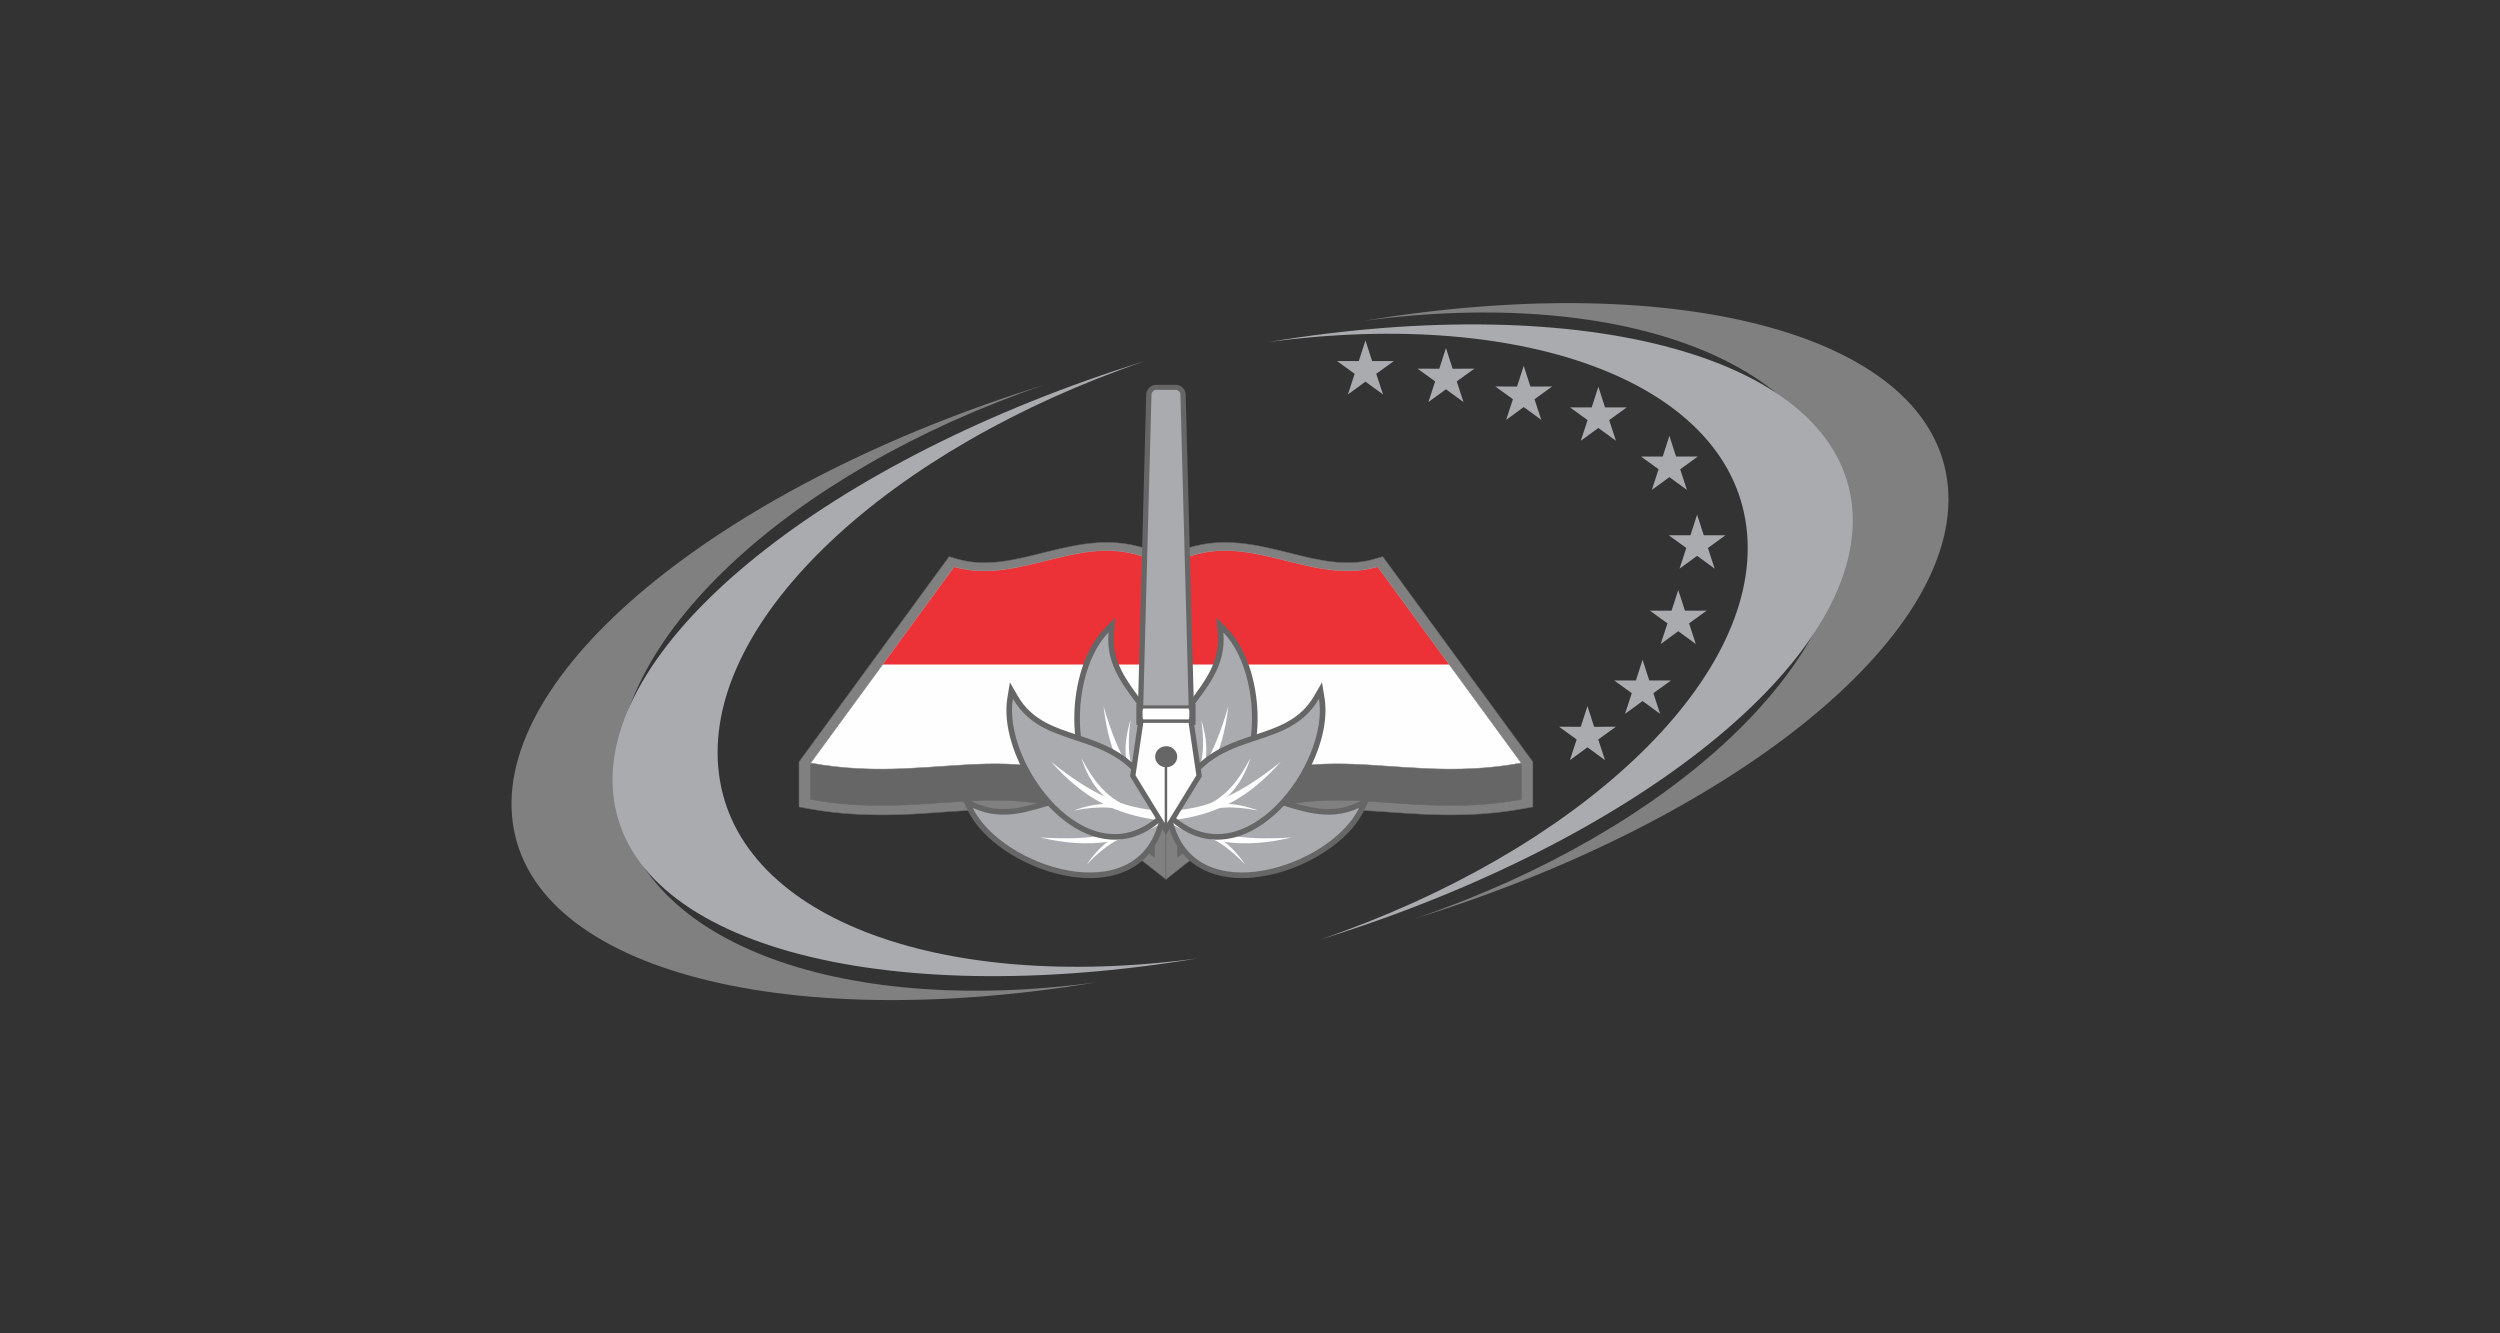 <?xml version="1.0" encoding="UTF-8"?>
<!DOCTYPE svg PUBLIC "-//W3C//DTD SVG 1.1//EN" "http://www.w3.org/Graphics/SVG/1.1/DTD/svg11.dtd">
<!-- Creator: CorelDRAW -->
<svg xmlns="http://www.w3.org/2000/svg" xml:space="preserve" width="1440px" height="768px" style="shape-rendering:geometricPrecision; text-rendering:geometricPrecision; image-rendering:optimizeQuality; fill-rule:evenodd; clip-rule:evenodd"
viewBox="0 0 1440 768"
 xmlns:xlink="http://www.w3.org/1999/xlink">
 <rect x="0" y="0" width="1440" height="768" fill="#333333" stroke="none"/>
 <defs>
  <style type="text/css">
   <![CDATA[
    .str0 {stroke:#666666;stroke-width:0.288}
    .str1 {stroke:gray;stroke-width:0.288}
    .fil4 {fill:none}
    .fil5 {fill:#A9ABAE}
    .fil3 {fill:#ED3237}
    .fil2 {fill:#FEFEFE}
    .fil1 {fill:#666666}
    .fil0 {fill:gray}
   ]]>
  </style>
   <clipPath id="id0">
    <path d="M664.918 323.365l0 149.417c-72.506,-57.413 -119.514,-18.838 -198.007,-33.304l82.654 -113.017c39.354,11.312 75.526,-22.747 115.353,-3.097z"/>
   </clipPath>
   <clipPath id="id1">
    <path d="M678.249 323.365l0 149.417c72.506,-57.413 119.514,-18.838 198.007,-33.304l-82.653 -113.017c-39.354,11.312 -75.526,-22.747 -115.353,-3.097z"/>
   </clipPath>
   <clipPath id="id2">
    <path d="M704.661 364.32c3.515,39.81 -47.346,48.991 -29.123,103.47 53.167,5.826 55.596,-76.443 29.123,-103.47z"/>
   </clipPath>
   <clipPath id="id3">
    <path d="M638.508 364.32c-3.515,39.81 47.346,48.991 29.123,103.47 -53.167,5.826 -55.596,-76.443 -29.123,-103.47z"/>
   </clipPath>
   <clipPath id="id4">
    <path d="M560.304 465.338c36.273,16.779 62.121,-27.977 107.221,7.604 -12.507,52.003 -90.746,26.451 -107.221,-7.604z"/>
   </clipPath>
   <clipPath id="id5">
    <path d="M782.865 465.338c-36.273,16.779 -62.121,-27.977 -107.221,7.604 12.507,52.003 90.746,26.451 107.221,-7.604z"/>
   </clipPath>
   <clipPath id="id6">
    <path d="M759.742 402.458c-20.022,34.588 -66.908,12.844 -83.337,67.891 40.142,35.346 89.447,-30.556 83.337,-67.891z"/>
   </clipPath>
   <clipPath id="id7">
    <path d="M583.426 402.458c20.022,34.588 66.909,12.844 83.337,67.891 -40.142,35.346 -89.447,-30.556 -83.337,-67.891z"/>
   </clipPath>
 </defs>
 <g id="Layer_x0020_1">
  <path class="fil0" d="M631.655 565.805c-183.241,30.432 -329.067,-8.556 -336.709,-95.604 -7.642,-87.046 125.513,-192.348 306.492,-248.491 -147.173,50.312 -253.437,148.385 -245.913,234.091 7.524,85.708 126.316,130.285 276.13,110.004z"/>
  <path class="fil0" d="M785.307 184.841c183.237,-30.43 329.059,8.56 336.701,95.607 7.642,87.048 -125.517,192.35 -306.501,248.493 147.177,-50.312 253.446,-148.385 245.921,-234.093 -7.524,-85.707 -126.312,-130.285 -276.121,-110.006z"/>
  <path class="fil0 str0" d="M671.584 506.537l0 -185.46 -3.326 -1.641c-10.87,-5.364 -22.272,-7.514 -34.769,-6.905 -11.405,0.556 -22.395,3.308 -33.294,6.031 -15.781,3.944 -32.227,8.181 -48.5,3.504l-4.997 -1.437 -2.79 3.814c-27.551,37.672 -55.102,75.344 -82.654,113.017l-1.009 1.379 0 25.945 5.257 0.969c20.124,3.708 39.496,4.198 59.958,3.151 16.786,-0.858 33.742,-2.743 50.556,-2.515 34.601,0.469 59.206,11.356 84.364,31.277l11.203 8.871z"/>
  <path class="fil1 str0" d="M664.918 344.088l0 0.096 0 0.097 0 0.168 0 0.096 0 0.096 0 0.168 0 0.096 0 0.097 0 0.168 0 0.096 0 0.096 0 0.071 0 0.097 0 0.096 0 0.168 0 0.096 0 0.097 0 0.168 0 0.096 0 0.096 0 0.169 0 0.097 0 0.167 0 0.096 0 0.097 0 0.168 0 0.097 0 0.096 0 0.169 0 0.097 0 0.096 0 0.072 0 0.097 0 0.097 0 0.167 0 0.096 0 0.096 0 0.169 0 0.096 0 0.096 0 0.168 0 0.098 0 0.167 0 0.096 0 0.096 0 0.169 0 0.096 0 0.096 0 0.169 0 0.097 0 0.096 0 0.071 0 0.097 0 0.096 0 0.169 0 0.096 0 0.096 0 0.169 0 0.096 0 0.096 0 0.169 0 0.096 0 0.169 0 0.097 0 0.096 0 0.169 0 0.097 0 0.096 0 0.169 0 0.096 0 0.097 0 0.071 0 0.097 0 0.096 0 0.169 0 0.097 0 0.096 0 0.169 0 0.096 0 0.097 0 0.169 0 0.096 0 0.169 0 0.096 0 0.096 0 0.168 0 0.096 0 0.097 0 0.169 0 0.096 0 0.097 0 0.072 0 0.097 0 0.096 0 0.169 0 0.095 0 0.098 0 0.169 0 0.095 0 0.097 0 0.169 0 0.096 0 0.169 0 0.095 0 0.097 0 0.169 0 0.096 0 0.097 0 0.169 0 0.096 0 0.097 0 0.071 0 0.096 0 0.097 0 0.169 0 0.096 0 0.097 0 0.169 0 0.095 0 0.097 0 0.167 0 0.097 0 0.169 0 0.096 0 0.097 0 0.169 0 0.096 0 0.097 0 0.167 0 0.097 0 0.097 0 0.072 0 0.096 0 0.097 0 0.168 0 0.096 0 0.097 0 0.167 0 0.097 0 0.097 0 0.167 0 0.098 0 0.169 0 0.095 0 0.097 0 0.167 0 0.097 0 0.097 0 0.167 0 0.097 0 0.097 0 0.071 0 0.096 0 0.097 0 0.167 0 0.096 0 0.098 0 0.167 0 0.096 0 0.097 0 0.167 0 0.097 0 0.167 0 0.097 0 0.097 0 0.167 0 0.097 0 0.097 0 0.167 0 0.097 0 0.096 0 0.071 0 0.097 0 0.097 0 0.167 0 0.097 0 0.097 0 0.167 0 0.097 0 0.096 0 0.169 0 0.098 0 0.167 0 0.097 0 0.097 0 0.167 0 0.097 0 0.096 0 0.169 0 0.097 0 0.096 0 0.072 0 0.097 0 0.097 0 0.167 0 0.096 0 0.096 0 0.168 0 0.097 0 0.096 0 0.169 0 0.098 0 0.167 0 0.096 0 0.096 0 0.169 0 0.097 0 0.096 0 0.169 0 0.097 0 0.096 0 0.071 0 0.097 0 0.096 0 0.169 0 0.096 0 0.096 0 0.169 0 0.096 0 0.096 0 0.169 0 0.096 0 0.169 0 0.097 0 0.096 0 0.169 0 0.097 0 0.096 0 0.169 0 0.096 0 0.097 0 0.071 0 0.097 0 0.096 0 0.169 0 0.097 0 0.096 0 0.169 0 0.096 0 0.097 0 0.169 0 0.096 0 0.169 0 0.096 0 0.096 0 0.168 0 0.096 0 0.097 0 0.169 0 0.096 0 0.097 0 0.072 0 0.097 0 0.096 0 0.169 0 0.095 0 0.098 0 0.169 0 0.095 0 0.097 0 0.168 0 0.096 0 0.169 0 0.095 0 0.097 0 0.169 0 0.096 0 0.097 0 0.169 0 0.096 0 0.097 0 0.071 0 0.096 0 0.097 0 0.169 0 0.096 0 0.097 0 0.169 0 0.095 0 0.097 0 0.167 0 0.097 0 0.169 0 0.096 0 0.097 0 0.169 0 0.096 0 0.097 0 0.167 0 0.097 0 0.097 0 0.071 0 0.096 0 0.097 0 0.169 0 0.096 0 0.097 0 0.167 0 0.097 0 0.097 0 0.167 0 0.098 0 0.169 0 0.095 0 0.097 0 0.167 0 0.097 0 0.097 0 0.167 0 0.097 0 0.097 0 0.072 0 0.096 0 0.097 0 0.167 0 0.096 0 0.098 0 0.167 0 0.096 0 0.097 0 0.167 0 0.097 0 0.167 0 0.096 0 0.097 0 0.167 0 0.097 0 0.097 0 0.167 0 0.097 0 0.096 0 0.071 0 0.097 0 0.097 0 0.167 0 0.097 0 0.097 0 0.167 0 0.097 0 0.096 0 0.169 0 0.097 0 0.167 0 0.097 0 0.097 0 0.167 0 0.097 0 0.096 0 0.169 0 0.097 0 0.096 0 0.072 0 0.097 0 0.097 0 0.167 0 0.097 0 0.096 0 0.169 0 0.097 0 0.096 0 0.169 0 0.098 0 0.167 0 0.096 0 0.096 0 0.169 0 0.097 0 0.096 0 0.169 0 0.097 0 0.096 0 0.071 0 0.097 0 0.096 0 0.169 0 0.096 0 0.096 0 0.169 0 0.096 0 0.096 0 0.169 0 0.096 0 0.169 0 0.097 0 0.096 0 0.169 0 0.097 0 0.096 0 0.169 0 0.096 0 0.097 0 0.071 0 0.097 0 0.096 0 0.169 0 0.097 0 0.096 0 0.169 0 0.096 0 0.096 0 0.169 0 0.096 0 0.168 0 0.097 0 0.096 0 0.169 0 0.096 0 0.096 0 0.169 0 0.096 0 0.097 0 0.072 0 0.097 0 0.096 0 0.169 0 0.096 0 0.097 0 0.168 0 0.096 0 0.097 0 0.168 0 0.096 0 0.169 0 0.096 0 0.097 0 0.169 0 0.096 0 0.097 0 0.169 0 0.096 0 0.097 0 0.071 0 0.096 0 0.096 0 0.169 0 0.096 0 0.097 0 0.169 0 0.096 0 0.097 0 0.168 0 0.097 0 0.169 0 0.096 0 0.096 0 0.169 0 0.096 0 0.096 0 0.168 0 0.097 0 0.097 0 0.071 0 0.096 0 0.096 0 0.169 0 0.096 0 0.097 0 0.168 0 0.097 0 0.096 0 0.168 0 0.097 0 0.169 0 0.096 0 0.097 0 0.167 0 0.097 0 0.096 0 0.168 0 0.097 0 0.097 0 0.072 0 0.096 0 0.097 0 0.168 0 0.096 0 0.097 0 0.168 0 0.096 0 0.097 0 0.168 0 0.097 0 0.168 0 0.096 0 0.097 0 0.168 0 0.097 0 0.097 0 0.168 0 0.096 0 0.096 0 0.072 0 0.097 0 0.096 0 0.168 0 0.097 0 0.097 0 0.168 0 0.096 0 0.096 0 0.169 0 0.097 0 0.168 0 0.097 0 0.096 0 0.168 0 0.097 0 0.095 0 0.169 0 0.097 0 0.096 0 0.072 0 0.097 0 0.097 0 0.167 0 0.097 0 0.096 0 0.169 0 0.097 0 0.095 0 0.169 0 0.097 0 0.168 0 0.096 0 0.096 0 0.169 0 0.097 0 0.096 0 0.169 0 0.097 0 0.096 0 0.072 0 0.097 0 0.096 0 0.169 0 0.096 0 0.096 0 0.169 0 0.096 0 0.096 0 0.169 0 0.096 0 0.169 0 0.097 0 0.095 0 0.169 0 0.097 0 0.096 0 0.169 0 0.095 0 0.097 0 0.072 0 0.097 0 0.095 0 0.169 0 0.097 0 0.096 0 0.169 0 0.096 0 0.096 0 0.169 0 0.096 0 0.169 0 0.097 0 0.095 0 0.169 0 0.096 0 0.096 0 0.169 0 0.096 0 0.097 0 0.072 0 0.097 0 0.096 0 0.169 0 0.095 0 0.097 0 0.169 0 0.096 0 0.096 0 0.169 0 0.096 0 0.169 0 0.095 0 0.097 0 0.169 0 0.096 0 0.097 0 0.169 0 0.095 0 0.097 0 0.072 0 0.096 0 0.097 0 0.169 0 0.095 0 0.097 0 0.169 0 0.095 0 0.097 0 0.168 0 0.097 0 0.169 0 0.096 0 0.096 0 0.169 0 0.096 0 0.096 0 0.168 0 0.096 0 0.097 0 0.072 0 0.096 0 0.096 0 0.169 0 0.096 0 0.097 0 0.168 0 0.097 0 0.096 0 0.168 0 0.097 0 0.169 0 0.096 0 0.097 0 0.167 0 0.097 0 0.096 0 0.168 0 0.097 0 0.097 0 0.072 0 0.096 0 0.097 0 0.168 0 0.096 0 0.097 0 0.168 0 0.096 0 0.097 0 0.167 0 0.097 0 0.168 0 0.096 0 0.097 0 0.168 0 0.097 0 0.097 0 0.168 0 0.096 0 0.096 0 0.072 0 0.097 0 0.096 0 0.168 0 0.097 0 0.097 0 0.168 0 0.096 0 0.096 0 0.169 0 0.097 0 0.168 0 0.097 0 0.096 0 0.168 0 0.097 0 0.095 0 0.169 0 0.097 0 0.096 0 0.072 0 0.097 0 0.096 0 0.168 0 0.097 0 0.096 0 0.169 0 0.097 0 0.095 0 0.169 0 0.097 0 0.168 0 0.096 0 0.096 0 0.169 0 0.097 0 0.096 0 0.169 0 0.097 0 0.096 0 0.072 0 0.097 0 0.096 0 0.169 0 0.096 0 0.096 0 0.169 0 0.096 0 0.096 0 0.169 0 0.096 0 0.169 0 0.096 0 0.096 0 0.169 0 0.097 0 0.096 0 0.169 0 0.095 0 0.097 0 0.072 0 0.097 0 0.095 0 0.169 0 0.097 0 0.096 0 0.169 0 0.096 0 0.096 0 0.169 0 0.096 0 0.169 0 0.097 0 0.095 0 0.169 0 0.096 0 0.096 0 0.169 0 0.096 0 0.097 0 0.072 0 0.097 0 0.096 0 0.169 0 0.096 0 0.097 0 0.169 0 0.096 0 0.096 0 0.169 0 0.096 0 0.169 0 0.095 0 0.097 0 0.169 0 0.096 0 0.097 0 0.169 0 0.095 0 0.097 0 0.072 0 0.096 0 0.097 0 0.169 0 0.095 0 0.097 0 0.169 0 0.095 0 0.097 0 0.168 0 0.097 0 0.169 0 0.096 0 0.096 0 0.169 0 0.096 0 0.097 0 0.168 0 0.096 0 0.097 0 0.072 0 0.096 0 0.096 0 0.169 0 0.096 0 0.097 0 0.168 0 0.097 0 0.096 0 0.168 0 0.097 0 0.169 0 0.096 0 0.096 0 0.168 0 0.097 0 0.096 0 0.168 0 0.097 0 0.097 0 0.072 0 0.096 0 0.097 0 0.168 0 0.096 0 0.097 0 0.167 0 0.097 0 0.096 0 0.168 0 0.097 0 0.168 0 0.096 0 0.097 0 0.168 0 0.097 0 0.097 0 0.168 0 0.096 0 0.096 0 0.072 0 0.097 0 0.096 0 0.168 0 0.096 0 0.097 0 0.168 0 0.096 0 0.096 0 0.169 0 0.097 0 0.168 0 0.097 0 0.096 0 0.168 0 0.097 0 0.095 0 0.169 0 0.096 0 0.096 0 0.072 0 0.097 0 0.096 0 0.168 0 0.097 0 0.096 0 0.169 0 0.097 0 0.095 0 0.169 0 0.097 0 0.168 0 0.096 0 0.096 0 0.169 0 0.097 0 0.095 0 0.169 0 0.097 0 0.096 0 0.072 0 0.097 0 0.096 0 0.169 0 0.096 0 0.096 0 0.169 0 0.096 0 0.096 0 0.169 0 0.096 0 0.169 0 0.096 0 0.096 0 0.169 0 0.097 0 0.096 0 0.169 0 0.095 0 0.097 0 0.072 0 0.097 0 0.095 0 0.169 0 0.097 0 0.096 0 0.169 0 0.095 0 0.097 0 0.169 0 0.096 0 0.169 0 0.097 0 0.095 0 0.169 0 0.096 0 0.096 0 0.169 0 0.096 0 0.097 0 0.072 0 0.097 0 0.096 0 0.169 0 0.096 0 0.097 0 0.169 0 0.096 0 0.096 0 0.169 0 0.096 0 0.169 0 0.095 0 0.097 0 0.169 0 0.096 0 0.097 0 0.169 0 0.096 0 0.097 0 0.072 0 0.096 0 0.097 0 0.169 0 0.095 0 0.097 0 0.169 0 0.095 0 0.097 0 0.168 0 0.097 0 0.169 0 0.096 0 0.096 0 0.169 0 0.096 0 0.097 0 0.168 0 0.096 0 0.097 0 0.072 0 0.096 0 0.096 0 0.169 0 0.096 0 0.097 0 0.168 0 0.097 0 0.096 0 0.168 0 0.097 0 0.169 0 0.096 0 0.096 0 0.168 0 0.097 0 0.096 0 0.168 0 0.097 0 0.097 0 0.072 0 0.096 0 0.097 0 0.167 0 0.097 0 0.097 0 0.167 0 0.097 0 0.096 0 0.168 0 0.097 0 0.168 0 0.096 0 0.097 0 0.168 0 0.097 0 0.097 0 0.168 0 0.096 0 0.097 0 0.071 0 0.097 0 0.097 0 0.168 0 0.096 0 0.097 0 0.168 0 0.096 0 0.097 0 0.168 0 0.097 0 0.168 0 0.097 0 0.096 0 0.168 0 0.097 0 0.096 0 0.168 0 0.096 0 0.097 0 0.071 0 0.097 0 0.096 0 0.168 0 0.097 0 0.097 0 0.168 0 0.097 0 0.096 0 0.168 0 0.097 0 0.167 0 0.097 0 0.096 0 0.168 0 0.097 0 0.096 0 0.168 0 0.097 0 0.097 0 0.071 0 0.097 0 0.097 0 0.168 0 0.096 0 0.097 0 0.168 0 0.096 0 0.097 0 0.167 0 0.097 0 0.168 0 0.096 0 0.097 0 0.168 0 0.097 0 0.097 0 0.168 0 0.096 0 0.097 0 0.071 0 0.097 0 0.096 0 0.168 0 0.096 0 0.097 0 0.168 0 0.096 0 0.097 0 0.168 0 0.097 0 0.168 0 0.097 0 0.096 0 0.168 0 0.097 0 0.096 0 0.168 0 0.097 0 0.097 0 0.071 0 0.097 0 0.096 0 0.168 0 0.097 0 0.097 0 0.168 0 0.097 0 0.096 0 0.168 0 0.097 0 0.168 0 0.096 0 0.097 0 0.167 0 0.097 0 0.097 0 0.167 0 0.097 0 0.097 0 0.071 0 0.097 0 0.097 0 0.168 0 0.096 0 0.097 0 0.168 0 0.096 0 0.097 0 0.168 0 0.097 0 0.168 0 0.096 0 0.097 0 0.168 0 0.097 0 0.097 0 0.168 0 0.096 0 0.097 0 0.071 0 0.097 0 0.096 0 0.168 0 0.097 0 0.097 0 0.168 0 0.096 0 0.097 0 0.168 0 0.097 0 0.168 0 0.097 0 0.096 0 0.168 0 0.097 0 0.096 0 0.168 0 0.097 0 0.097 0 0.071 0 0.097 0 0.097 0 0.167 0 0.097 0 0.097 0 0.168 0 0.097 0 0.096 0 0.168 0 0.097 0 0.168 0 0.096 0 0.097 0 0.168 0 0.097 0 0.097 0 0.167 0 0.097 0 0.168 0 0.097 0 0.097 0 0.168 0 0.096 0 0.097 0 0.168 0 0.096 0 0.265 0 0.097 0 0.168 0 0.097 0 0.096 0 0.168 0 0.097 0 0.265 0 0.096 0 0.168 0 0.097 0 0.096 0 0.168 0 0.097 0 0.265 0 0.097 0 0.264 0 0.097 0 0.167 0 0.097 0 0.264 0 0.097 0 0.264 0 0.097 0 0.168 0 0.097 0 0.265 0 0.096 0 0.265 0 0.097 0 0.264 0 0.265 0 0.096 0 0.265 0 0.097 0 0.265 0 0.264 0 0.097 0 0.264 0 0.096 0 0.265 0 0.361 0 0.265 0 0.097 0 0.264 0 0.361 0 0.264 0 0.097 0 0.264 0 0.361 0 0.361 0 0.265 0 0.361 0 0.361 0 0.265 0 0.361 0 0.361 0 0.626 0 0.361 0 0.626 0 0.361 0 0.987 0 0.986 0 0.988c-72.506,-57.413 -119.514,-18.838 -198.007,-33.304l0 -19.736c27.552,-37.672 55.102,-75.344 82.654,-113.017 39.354,11.312 75.526,-22.747 115.353,-3.096l0 0.986 0 0.987 0 0.987 0 0.987 0 0.987 0 0.987 0 0.361 0 0.626 0 0.361 0 0.626 0 0.361 0 0.361 0 0.265 0 0.361 0 0.361 0 0.264 0 0.361 0 0.361 0 0.264 0 0.097 0 0.265 0 0.361 0 0.265 0 0.097 0 0.264 0 0.361 0 0.265 0 0.097 0 0.265 0 0.096 0 0.265 0 0.265 0 0.096 0 0.265 0 0.096 0 0.265 0 0.265 0 0.097 0 0.264 0 0.097 0 0.265 0 0.096 0 0.168 0 0.097 0 0.264 0 0.097 0 0.265 0 0.097 0 0.168 0 0.096 0 0.265 0 0.096 0 0.265 0 0.097 0 0.168 0 0.096 0 0.097 0 0.168 0 0.096 0 0.265 0 0.096 0 0.168 0 0.097 0 0.096 0 0.168 0 0.096 0 0.265 0 0.096 0 0.169z"/>
  <path class="fil0 str0" d="M671.584 506.537l0 -185.46 3.326 -1.641c10.87,-5.364 22.272,-7.514 34.769,-6.905 11.405,0.556 22.395,3.308 33.294,6.031 15.781,3.944 32.227,8.181 48.5,3.504l4.997 -1.437 2.79 3.814c27.551,37.672 55.102,75.344 82.653,113.017l1.009 1.379 0 25.945 -5.257 0.969c-20.124,3.708 -39.496,4.198 -59.958,3.151 -16.786,-0.858 -33.742,-2.743 -50.556,-2.515 -34.601,0.469 -59.206,11.356 -84.364,31.277l-11.203 8.871z"/>
  <path class="fil1 str0" d="M678.249 344.088l0 0.096 0 0.097 0 0.168 0 0.096 0 0.096 0 0.168 0 0.096 0 0.097 0 0.168 0 0.096 0 0.096 0 0.071 0 0.097 0 0.096 0 0.168 0 0.096 0 0.097 0 0.168 0 0.096 0 0.096 0 0.169 0 0.097 0 0.167 0 0.096 0 0.097 0 0.168 0 0.097 0 0.096 0 0.169 0 0.097 0 0.096 0 0.072 0 0.097 0 0.097 0 0.167 0 0.096 0 0.096 0 0.169 0 0.096 0 0.096 0 0.168 0 0.098 0 0.167 0 0.096 0 0.096 0 0.169 0 0.096 0 0.096 0 0.169 0 0.097 0 0.096 0 0.071 0 0.097 0 0.096 0 0.169 0 0.096 0 0.096 0 0.169 0 0.096 0 0.096 0 0.169 0 0.096 0 0.169 0 0.097 0 0.096 0 0.169 0 0.097 0 0.096 0 0.169 0 0.096 0 0.097 0 0.071 0 0.097 0 0.096 0 0.169 0 0.097 0 0.096 0 0.169 0 0.096 0 0.097 0 0.169 0 0.096 0 0.169 0 0.096 0 0.096 0 0.168 0 0.096 0 0.097 0 0.169 0 0.096 0 0.097 0 0.072 0 0.097 0 0.096 0 0.169 0 0.095 0 0.098 0 0.169 0 0.095 0 0.097 0 0.169 0 0.096 0 0.169 0 0.095 0 0.097 0 0.169 0 0.096 0 0.097 0 0.169 0 0.096 0 0.097 0 0.071 0 0.096 0 0.097 0 0.169 0 0.096 0 0.097 0 0.169 0 0.095 0 0.097 0 0.167 0 0.097 0 0.169 0 0.096 0 0.097 0 0.169 0 0.096 0 0.097 0 0.167 0 0.097 0 0.097 0 0.072 0 0.096 0 0.097 0 0.168 0 0.096 0 0.097 0 0.167 0 0.097 0 0.097 0 0.167 0 0.098 0 0.169 0 0.095 0 0.097 0 0.167 0 0.097 0 0.097 0 0.167 0 0.097 0 0.097 0 0.071 0 0.096 0 0.097 0 0.167 0 0.096 0 0.098 0 0.167 0 0.096 0 0.097 0 0.167 0 0.097 0 0.167 0 0.097 0 0.097 0 0.167 0 0.097 0 0.097 0 0.167 0 0.097 0 0.096 0 0.071 0 0.097 0 0.097 0 0.167 0 0.097 0 0.097 0 0.167 0 0.097 0 0.096 0 0.169 0 0.098 0 0.167 0 0.097 0 0.097 0 0.167 0 0.097 0 0.096 0 0.169 0 0.097 0 0.096 0 0.072 0 0.097 0 0.097 0 0.167 0 0.096 0 0.096 0 0.168 0 0.097 0 0.096 0 0.169 0 0.098 0 0.167 0 0.096 0 0.096 0 0.169 0 0.097 0 0.096 0 0.169 0 0.097 0 0.096 0 0.071 0 0.097 0 0.096 0 0.169 0 0.096 0 0.096 0 0.169 0 0.096 0 0.096 0 0.169 0 0.096 0 0.169 0 0.097 0 0.096 0 0.169 0 0.097 0 0.096 0 0.169 0 0.096 0 0.097 0 0.071 0 0.097 0 0.096 0 0.169 0 0.097 0 0.096 0 0.169 0 0.096 0 0.097 0 0.169 0 0.096 0 0.169 0 0.096 0 0.096 0 0.168 0 0.096 0 0.097 0 0.169 0 0.096 0 0.097 0 0.072 0 0.097 0 0.096 0 0.169 0 0.095 0 0.098 0 0.169 0 0.095 0 0.097 0 0.168 0 0.096 0 0.169 0 0.095 0 0.097 0 0.169 0 0.096 0 0.097 0 0.169 0 0.096 0 0.097 0 0.071 0 0.096 0 0.097 0 0.169 0 0.096 0 0.097 0 0.169 0 0.095 0 0.097 0 0.167 0 0.097 0 0.169 0 0.096 0 0.097 0 0.169 0 0.096 0 0.097 0 0.167 0 0.097 0 0.097 0 0.071 0 0.096 0 0.097 0 0.169 0 0.096 0 0.097 0 0.167 0 0.097 0 0.097 0 0.167 0 0.098 0 0.169 0 0.095 0 0.097 0 0.167 0 0.097 0 0.097 0 0.167 0 0.097 0 0.097 0 0.072 0 0.096 0 0.097 0 0.167 0 0.096 0 0.098 0 0.167 0 0.096 0 0.097 0 0.167 0 0.097 0 0.167 0 0.096 0 0.097 0 0.167 0 0.097 0 0.097 0 0.167 0 0.097 0 0.096 0 0.071 0 0.097 0 0.097 0 0.167 0 0.097 0 0.097 0 0.167 0 0.097 0 0.096 0 0.169 0 0.097 0 0.167 0 0.097 0 0.097 0 0.167 0 0.097 0 0.096 0 0.169 0 0.097 0 0.096 0 0.072 0 0.097 0 0.097 0 0.167 0 0.097 0 0.096 0 0.169 0 0.097 0 0.096 0 0.169 0 0.098 0 0.167 0 0.096 0 0.096 0 0.169 0 0.097 0 0.096 0 0.169 0 0.097 0 0.096 0 0.071 0 0.097 0 0.096 0 0.169 0 0.096 0 0.096 0 0.169 0 0.096 0 0.096 0 0.169 0 0.096 0 0.169 0 0.097 0 0.096 0 0.169 0 0.097 0 0.096 0 0.169 0 0.096 0 0.097 0 0.071 0 0.097 0 0.096 0 0.169 0 0.097 0 0.096 0 0.169 0 0.096 0 0.096 0 0.169 0 0.096 0 0.168 0 0.097 0 0.096 0 0.169 0 0.096 0 0.096 0 0.169 0 0.096 0 0.097 0 0.072 0 0.097 0 0.096 0 0.169 0 0.096 0 0.097 0 0.168 0 0.096 0 0.097 0 0.168 0 0.096 0 0.169 0 0.096 0 0.097 0 0.169 0 0.096 0 0.097 0 0.169 0 0.096 0 0.097 0 0.071 0 0.096 0 0.096 0 0.169 0 0.096 0 0.097 0 0.169 0 0.096 0 0.097 0 0.168 0 0.097 0 0.169 0 0.096 0 0.096 0 0.169 0 0.096 0 0.096 0 0.168 0 0.097 0 0.097 0 0.071 0 0.096 0 0.096 0 0.169 0 0.096 0 0.097 0 0.168 0 0.097 0 0.096 0 0.168 0 0.097 0 0.169 0 0.096 0 0.097 0 0.167 0 0.097 0 0.096 0 0.168 0 0.097 0 0.097 0 0.072 0 0.096 0 0.097 0 0.168 0 0.096 0 0.097 0 0.168 0 0.096 0 0.097 0 0.168 0 0.097 0 0.168 0 0.096 0 0.097 0 0.168 0 0.097 0 0.097 0 0.168 0 0.096 0 0.096 0 0.072 0 0.097 0 0.096 0 0.168 0 0.097 0 0.097 0 0.168 0 0.096 0 0.096 0 0.169 0 0.097 0 0.168 0 0.097 0 0.096 0 0.168 0 0.097 0 0.095 0 0.169 0 0.097 0 0.096 0 0.072 0 0.097 0 0.097 0 0.167 0 0.097 0 0.096 0 0.169 0 0.097 0 0.095 0 0.169 0 0.097 0 0.168 0 0.096 0 0.096 0 0.169 0 0.097 0 0.096 0 0.169 0 0.097 0 0.096 0 0.072 0 0.097 0 0.096 0 0.169 0 0.096 0 0.096 0 0.169 0 0.096 0 0.096 0 0.169 0 0.096 0 0.169 0 0.097 0 0.095 0 0.169 0 0.097 0 0.096 0 0.169 0 0.095 0 0.097 0 0.072 0 0.097 0 0.095 0 0.169 0 0.097 0 0.096 0 0.169 0 0.096 0 0.096 0 0.169 0 0.096 0 0.169 0 0.097 0 0.095 0 0.169 0 0.096 0 0.096 0 0.169 0 0.096 0 0.097 0 0.072 0 0.097 0 0.096 0 0.169 0 0.095 0 0.097 0 0.169 0 0.096 0 0.096 0 0.169 0 0.096 0 0.169 0 0.095 0 0.097 0 0.169 0 0.096 0 0.097 0 0.169 0 0.095 0 0.097 0 0.072 0 0.096 0 0.097 0 0.169 0 0.095 0 0.097 0 0.169 0 0.095 0 0.097 0 0.168 0 0.097 0 0.169 0 0.096 0 0.096 0 0.169 0 0.096 0 0.096 0 0.168 0 0.096 0 0.097 0 0.072 0 0.096 0 0.096 0 0.169 0 0.096 0 0.097 0 0.168 0 0.097 0 0.096 0 0.168 0 0.097 0 0.169 0 0.096 0 0.097 0 0.167 0 0.097 0 0.096 0 0.168 0 0.097 0 0.097 0 0.072 0 0.096 0 0.097 0 0.168 0 0.096 0 0.097 0 0.168 0 0.096 0 0.097 0 0.167 0 0.097 0 0.168 0 0.096 0 0.097 0 0.168 0 0.097 0 0.097 0 0.168 0 0.096 0 0.096 0 0.072 0 0.097 0 0.096 0 0.168 0 0.097 0 0.097 0 0.168 0 0.096 0 0.096 0 0.169 0 0.097 0 0.168 0 0.097 0 0.096 0 0.168 0 0.097 0 0.095 0 0.169 0 0.097 0 0.096 0 0.072 0 0.097 0 0.096 0 0.168 0 0.097 0 0.096 0 0.169 0 0.097 0 0.095 0 0.169 0 0.097 0 0.168 0 0.096 0 0.096 0 0.169 0 0.097 0 0.096 0 0.169 0 0.097 0 0.096 0 0.072 0 0.097 0 0.096 0 0.169 0 0.096 0 0.096 0 0.169 0 0.096 0 0.096 0 0.169 0 0.096 0 0.169 0 0.096 0 0.096 0 0.169 0 0.097 0 0.096 0 0.169 0 0.095 0 0.097 0 0.072 0 0.097 0 0.095 0 0.169 0 0.097 0 0.096 0 0.169 0 0.096 0 0.096 0 0.169 0 0.096 0 0.169 0 0.097 0 0.095 0 0.169 0 0.096 0 0.096 0 0.169 0 0.096 0 0.097 0 0.072 0 0.097 0 0.096 0 0.169 0 0.096 0 0.097 0 0.169 0 0.096 0 0.096 0 0.169 0 0.096 0 0.169 0 0.095 0 0.097 0 0.169 0 0.096 0 0.097 0 0.169 0 0.095 0 0.097 0 0.072 0 0.096 0 0.097 0 0.169 0 0.095 0 0.097 0 0.169 0 0.095 0 0.097 0 0.168 0 0.097 0 0.169 0 0.096 0 0.096 0 0.169 0 0.096 0 0.097 0 0.168 0 0.096 0 0.097 0 0.072 0 0.096 0 0.096 0 0.169 0 0.096 0 0.097 0 0.168 0 0.097 0 0.096 0 0.168 0 0.097 0 0.169 0 0.096 0 0.096 0 0.168 0 0.097 0 0.096 0 0.168 0 0.097 0 0.097 0 0.072 0 0.096 0 0.097 0 0.168 0 0.096 0 0.097 0 0.167 0 0.097 0 0.096 0 0.168 0 0.097 0 0.168 0 0.096 0 0.097 0 0.168 0 0.097 0 0.097 0 0.168 0 0.096 0 0.096 0 0.072 0 0.097 0 0.096 0 0.168 0 0.096 0 0.097 0 0.168 0 0.096 0 0.096 0 0.169 0 0.097 0 0.168 0 0.097 0 0.096 0 0.168 0 0.097 0 0.095 0 0.169 0 0.096 0 0.096 0 0.072 0 0.097 0 0.096 0 0.168 0 0.097 0 0.096 0 0.169 0 0.097 0 0.095 0 0.169 0 0.097 0 0.168 0 0.096 0 0.096 0 0.169 0 0.097 0 0.095 0 0.169 0 0.097 0 0.096 0 0.072 0 0.097 0 0.096 0 0.169 0 0.096 0 0.096 0 0.169 0 0.096 0 0.096 0 0.169 0 0.096 0 0.169 0 0.096 0 0.096 0 0.169 0 0.097 0 0.096 0 0.169 0 0.095 0 0.097 0 0.072 0 0.097 0 0.095 0 0.169 0 0.097 0 0.096 0 0.169 0 0.095 0 0.097 0 0.169 0 0.096 0 0.169 0 0.097 0 0.095 0 0.169 0 0.096 0 0.096 0 0.169 0 0.096 0 0.097 0 0.072 0 0.097 0 0.096 0 0.169 0 0.096 0 0.097 0 0.169 0 0.096 0 0.096 0 0.169 0 0.096 0 0.169 0 0.095 0 0.097 0 0.169 0 0.096 0 0.097 0 0.169 0 0.096 0 0.097 0 0.072 0 0.096 0 0.097 0 0.169 0 0.095 0 0.097 0 0.169 0 0.095 0 0.097 0 0.168 0 0.097 0 0.169 0 0.096 0 0.096 0 0.169 0 0.096 0 0.097 0 0.168 0 0.096 0 0.097 0 0.072 0 0.096 0 0.096 0 0.169 0 0.096 0 0.097 0 0.168 0 0.097 0 0.096 0 0.168 0 0.097 0 0.169 0 0.096 0 0.096 0 0.168 0 0.097 0 0.096 0 0.168 0 0.097 0 0.097 0 0.072 0 0.096 0 0.097 0 0.167 0 0.097 0 0.097 0 0.167 0 0.097 0 0.096 0 0.168 0 0.097 0 0.168 0 0.096 0 0.097 0 0.168 0 0.097 0 0.097 0 0.168 0 0.096 0 0.097 0 0.071 0 0.097 0 0.097 0 0.168 0 0.096 0 0.097 0 0.168 0 0.096 0 0.097 0 0.168 0 0.097 0 0.168 0 0.097 0 0.096 0 0.168 0 0.097 0 0.096 0 0.168 0 0.096 0 0.097 0 0.071 0 0.097 0 0.096 0 0.168 0 0.097 0 0.097 0 0.168 0 0.097 0 0.096 0 0.168 0 0.097 0 0.167 0 0.097 0 0.096 0 0.168 0 0.097 0 0.096 0 0.168 0 0.097 0 0.097 0 0.071 0 0.097 0 0.097 0 0.168 0 0.096 0 0.097 0 0.168 0 0.096 0 0.097 0 0.167 0 0.097 0 0.168 0 0.096 0 0.097 0 0.168 0 0.097 0 0.097 0 0.168 0 0.096 0 0.097 0 0.071 0 0.097 0 0.096 0 0.168 0 0.096 0 0.097 0 0.168 0 0.096 0 0.097 0 0.168 0 0.097 0 0.168 0 0.097 0 0.096 0 0.168 0 0.097 0 0.096 0 0.168 0 0.097 0 0.097 0 0.071 0 0.097 0 0.096 0 0.168 0 0.097 0 0.097 0 0.168 0 0.097 0 0.096 0 0.168 0 0.097 0 0.168 0 0.096 0 0.097 0 0.167 0 0.097 0 0.097 0 0.167 0 0.097 0 0.097 0 0.071 0 0.097 0 0.097 0 0.168 0 0.096 0 0.097 0 0.168 0 0.096 0 0.097 0 0.168 0 0.097 0 0.168 0 0.096 0 0.097 0 0.168 0 0.097 0 0.097 0 0.168 0 0.096 0 0.097 0 0.071 0 0.097 0 0.096 0 0.168 0 0.097 0 0.097 0 0.168 0 0.096 0 0.097 0 0.168 0 0.097 0 0.168 0 0.097 0 0.096 0 0.168 0 0.097 0 0.096 0 0.168 0 0.097 0 0.097 0 0.071 0 0.097 0 0.097 0 0.167 0 0.097 0 0.097 0 0.168 0 0.097 0 0.096 0 0.168 0 0.097 0 0.168 0 0.096 0 0.097 0 0.168 0 0.097 0 0.097 0 0.167 0 0.097 0 0.168 0 0.097 0 0.097 0 0.168 0 0.096 0 0.097 0 0.168 0 0.096 0 0.265 0 0.097 0 0.168 0 0.097 0 0.096 0 0.168 0 0.097 0 0.265 0 0.096 0 0.168 0 0.097 0 0.096 0 0.168 0 0.097 0 0.265 0 0.097 0 0.264 0 0.097 0 0.167 0 0.097 0 0.264 0 0.097 0 0.264 0 0.097 0 0.168 0 0.097 0 0.265 0 0.096 0 0.265 0 0.097 0 0.264 0 0.265 0 0.096 0 0.265 0 0.097 0 0.265 0 0.264 0 0.097 0 0.264 0 0.096 0 0.265 0 0.361 0 0.265 0 0.097 0 0.264 0 0.361 0 0.264 0 0.097 0 0.264 0 0.361 0 0.361 0 0.265 0 0.361 0 0.361 0 0.265 0 0.361 0 0.361 0 0.626 0 0.361 0 0.626 0 0.361 0 0.987 0 0.986 0 0.988c72.506,-57.413 119.514,-18.838 198.007,-33.304l0 -19.736c-27.551,-37.672 -55.102,-75.344 -82.653,-113.017 -39.354,11.312 -75.526,-22.747 -115.353,-3.096l0 0.986 0 0.987 0 0.987 0 0.987 0 0.987 0 0.987 0 0.361 0 0.626 0 0.361 0 0.626 0 0.361 0 0.361 0 0.265 0 0.361 0 0.361 0 0.264 0 0.361 0 0.361 0 0.264 0 0.097 0 0.265 0 0.361 0 0.265 0 0.097 0 0.264 0 0.361 0 0.265 0 0.097 0 0.265 0 0.096 0 0.265 0 0.265 0 0.096 0 0.265 0 0.096 0 0.265 0 0.265 0 0.097 0 0.264 0 0.097 0 0.265 0 0.096 0 0.168 0 0.097 0 0.264 0 0.097 0 0.265 0 0.097 0 0.168 0 0.096 0 0.265 0 0.096 0 0.265 0 0.097 0 0.168 0 0.096 0 0.097 0 0.168 0 0.096 0 0.265 0 0.096 0 0.168 0 0.097 0 0.096 0 0.168 0 0.096 0 0.265 0 0.096 0 0.169z"/>
  <path class="fil2" d="M664.918 323.365l0 149.417c-72.506,-57.413 -119.514,-18.838 -198.007,-33.304l82.654 -113.017c39.354,11.312 75.526,-22.747 115.353,-3.097z"/>
  <g style="clip-path:url(#id0)">
   <g id="_247616488">
    <polygon id="_2476162241" class="fil3" points="486.036,382.766 857.133,382.766 799.093,284.611 505.188,287.282 "/>
   </g>
  </g>
  <path class="fil4 str1" d="M664.918 323.365l0 149.417c-72.506,-57.413 -119.514,-18.838 -198.007,-33.304l82.654 -113.017c39.354,11.312 75.526,-22.747 115.353,-3.097z"/>
  <path class="fil2" d="M678.249 323.365l0 149.417c72.506,-57.413 119.514,-18.838 198.007,-33.304l-82.653 -113.017c-39.354,11.312 -75.526,-22.747 -115.353,-3.097z"/>
  <g style="clip-path:url(#id1)">
   <g id="_247616440">
    <polygon id="_2476161281" class="fil3" points="486.036,382.766 857.133,382.766 799.093,284.611 505.188,287.282 "/>
   </g>
  </g>
  <path class="fil4 str1" d="M678.249 323.365l0 149.417c72.506,-57.413 119.514,-18.838 198.007,-33.304l-82.653 -113.017c-39.354,11.312 -75.526,-22.747 -115.353,-3.097z"/>
  <path class="fil5" d="M689.836 552.026c-183.241,30.432 -329.068,-8.556 -336.709,-95.604 -7.642,-87.046 125.512,-192.348 306.492,-248.491 -147.173,50.312 -253.437,148.385 -245.912,234.091 7.524,85.708 126.316,130.285 276.13,110.004z"/>
  <path class="fil5" d="M730.188 197.09c183.236,-30.43 329.059,8.56 336.701,95.607 7.642,87.048 -125.517,192.35 -306.501,248.493 147.177,-50.312 253.446,-148.385 245.921,-234.093 -7.524,-85.707 -126.312,-130.285 -276.121,-110.006z"/>
  <path class="fil1" d="M706.963 362.065c11.795,12.042 16.828,32.182 17.365,48.577 0.322,9.814 -0.815,20.012 -3.924,29.351 -2.917,8.764 -7.697,17.054 -14.947,22.933 -8.679,7.039 -19.308,9.269 -30.271,8.067l-2.051 -0.224 -0.655 -1.957c-5.827,-17.422 -6.003,-33.248 2.815,-49.606 3.245,-6.019 7.301,-11.469 11.365,-16.945 3.731,-5.027 7.53,-10.15 10.364,-15.751 3.544,-7.002 5.118,-14.05 4.425,-21.907l-0.793 -8.976 6.305 6.438z"/>
  <path class="fil5" d="M704.661 364.32c3.515,39.81 -47.346,48.991 -29.123,103.47 53.167,5.826 55.596,-76.443 29.123,-103.47z"/>
  <g style="clip-path:url(#id2)">
   <g id="_247608880">
    <path id="_2476084721" class="fil2" d="M676.597 469.496c17.067,-15.902 27.61,-33.282 30.954,-62.81 -8.487,29.409 -18.462,45.623 -35.162,59.204 1.403,1.202 2.805,2.404 4.208,3.606z"/>
    <path id="_247608736" class="fil2" d="M690.357 451.915c4.895,-11.357 6.309,-22.04 1.639,-37.086 2.148,16.084 0.762,26.08 -4.45,36.232 0.937,0.285 1.874,0.569 2.811,0.854z"/>
    <path id="_247608592" class="fil2" d="M682.493 458.23c7.024,-10.178 15.327,-17.048 30.556,-21.079 -14.77,6.719 -22.505,13.201 -28.34,23.008 -0.739,-0.643 -1.477,-1.286 -2.216,-1.929z"/>
   </g>
  </g>
  <path class="fil4" d="M704.661 364.32c3.515,39.81 -47.346,48.991 -29.123,103.47 53.167,5.826 55.596,-76.443 29.123,-103.47z"/>
  <path class="fil1" d="M641.718 364.603c-0.694,7.856 0.881,14.905 4.425,21.907 2.834,5.601 6.633,10.724 10.364,15.751 4.064,5.476 8.121,10.925 11.366,16.945 8.819,16.358 8.643,32.184 2.815,49.606l-0.655 1.957 -2.051 0.224c-10.964,1.202 -21.592,-1.028 -30.271,-8.067 -7.25,-5.88 -12.03,-14.169 -14.947,-22.933 -3.109,-9.339 -4.246,-19.537 -3.924,-29.351 0.537,-16.395 5.57,-36.535 17.365,-48.577l6.305 -6.438 -0.793 8.976z"/>
  <path class="fil5" d="M638.508 364.32c-3.515,39.81 47.346,48.991 29.123,103.47 -53.167,5.826 -55.596,-76.443 -29.123,-103.47z"/>
  <g style="clip-path:url(#id3)">
   <g id="_247607824">
    <path id="_2476081361" class="fil2" d="M666.573 469.496c-17.067,-15.902 -27.61,-33.282 -30.954,-62.81 8.487,29.409 18.461,45.623 35.161,59.204 -1.403,1.202 -2.805,2.404 -4.207,3.606z"/>
    <path id="_247607968" class="fil2" d="M652.812 451.915c-4.895,-11.357 -6.309,-22.04 -1.639,-37.086 -2.148,16.084 -0.762,26.08 4.45,36.232 -0.937,0.285 -1.874,0.569 -2.811,0.854z"/>
    <path id="_247607896" class="fil2" d="M660.676 458.23c-7.024,-10.178 -15.327,-17.048 -30.556,-21.079 14.77,6.719 22.506,13.201 28.34,23.008 0.739,-0.643 1.477,-1.286 2.216,-1.929z"/>
   </g>
  </g>
  <path class="fil4" d="M638.508 364.32c-3.515,39.81 47.346,48.991 29.123,103.47 -53.167,5.826 -55.596,-76.443 -29.123,-103.47z"/>
  <path class="fil1" d="M561.657 462.413c7.193,3.327 14.287,4.219 22.112,3.249 6.229,-0.773 12.335,-2.614 18.328,-4.424 6.528,-1.971 13.029,-3.945 19.791,-4.961 18.376,-2.764 33.209,2.757 47.632,14.135l1.62 1.278 -0.482 2.006c-2.59,10.766 -8.235,19.947 -17.834,25.756 -16.38,9.913 -38.633,6.799 -55.585,0.068 -15.246,-6.053 -32.496,-17.604 -39.837,-32.778l-3.924 -8.111 8.179 3.783z"/>
  <path class="fil5" d="M560.304 465.338c36.273,16.779 62.121,-27.977 107.221,7.604 -12.507,52.003 -90.746,26.451 -107.221,-7.604z"/>
  <g style="clip-path:url(#id4)">
   <g id="_247605904">
    <path id="_2476066481" class="fil2" d="M668.773 474.517c-20.739,10.68 -40.662,14.72 -69.579,7.876 30.546,1.965 49.179,-1.935 67.609,-13.056 0.657,1.727 1.313,3.453 1.97,5.179z"/>
    <path id="_247606192" class="fil2" d="M647.573 481.517c-12.343,0.764 -22.875,-1.521 -35.453,-11.006 14.409,7.464 24.284,9.542 35.6,8.072 -0.05,0.978 -0.099,1.956 -0.148,2.934z"/>
    <path id="_247605928" class="fil2" d="M656.176 476.253c-11.954,3.166 -21.229,8.655 -30.175,21.622 11.321,-11.625 20.038,-16.711 31.24,-18.884 -0.355,-0.913 -0.71,-1.825 -1.065,-2.738z"/>
   </g>
  </g>
  <path class="fil4" d="M560.304 465.338c36.273,16.779 62.121,-27.977 107.221,7.604 -12.507,52.003 -90.746,26.451 -107.221,-7.604z"/>
  <path class="fil1" d="M785.766 466.742c-7.341,15.174 -24.59,26.724 -39.837,32.778 -16.952,6.731 -39.205,9.845 -55.584,-0.068 -9.599,-5.809 -15.244,-14.99 -17.833,-25.756l-0.483 -2.006 1.62 -1.278c14.422,-11.379 29.255,-16.899 47.631,-14.135 6.762,1.017 13.263,2.99 19.791,4.962 5.993,1.81 12.099,3.651 18.328,4.424 7.824,0.971 14.919,0.079 22.112,-3.248l8.178 -3.783 -3.924 8.111z"/>
  <path class="fil5" d="M782.865 465.338c-36.273,16.779 -62.121,-27.977 -107.221,7.604 12.507,52.003 90.746,26.451 107.221,-7.604z"/>
  <g style="clip-path:url(#id5)">
   <g id="_247607224">
    <path id="_2476073441" class="fil2" d="M674.396 474.517c20.739,10.68 40.662,14.72 69.579,7.876 -30.546,1.965 -49.179,-1.935 -67.609,-13.056 -0.657,1.727 -1.313,3.453 -1.97,5.179z"/>
    <path id="_247607104" class="fil2" d="M695.597 481.517c12.343,0.764 22.875,-1.521 35.453,-11.006 -14.409,7.464 -24.284,9.542 -35.6,8.072 0.05,0.978 0.099,1.956 0.148,2.934z"/>
    <path id="_247606696" class="fil2" d="M686.993 476.253c11.955,3.166 21.229,8.655 30.175,21.622 -11.321,-11.625 -20.038,-16.711 -31.24,-18.884 0.355,-0.913 0.71,-1.825 1.065,-2.738z"/>
   </g>
  </g>
  <path class="fil4" d="M782.865 465.338c-36.273,16.779 -62.121,-27.977 -107.221,7.604 12.507,52.003 90.746,26.451 107.221,-7.604z"/>
  <path class="fil1" d="M762.923 401.938c1.332,8.137 0.158,16.824 -2.1,24.692 -2.529,8.812 -6.615,17.373 -11.635,25.034 -9.997,15.257 -26.408,30.603 -45.509,31.915 -11.192,0.769 -21.093,-3.495 -29.402,-10.812l-1.548 -1.363 0.59 -1.977c5.254,-17.604 14.212,-30.651 30.834,-38.959 6.116,-3.058 12.569,-5.182 19.044,-7.324 5.943,-1.966 11.998,-3.972 17.537,-6.923 6.958,-3.707 12.25,-8.517 16.22,-15.376l4.514 -7.798 1.456 8.892z"/>
  <path class="fil5" d="M759.742 402.458c-20.022,34.588 -66.908,12.844 -83.337,67.891 40.142,35.346 89.447,-30.556 83.337,-67.891z"/>
  <g style="clip-path:url(#id6)">
   <g id="_247607632">
    <path id="_2476078001" class="fil2" d="M676.29 472.355c23.108,-3.193 41.729,-11.346 61.448,-33.577 -23.858,19.176 -41.343,26.703 -62.816,28.207 0.456,1.79 0.912,3.58 1.367,5.37z"/>
    <path id="_247608160" class="fil2" d="M697.66 465.887c10.537,-6.474 17.837,-14.401 22.671,-29.395 -7.494,14.393 -14.377,21.773 -24.48,27.079 0.603,0.772 1.206,1.544 1.808,2.315z"/>
    <path id="_247607656" class="fil2" d="M687.594 466.529c11.601,-4.286 22.344,-5.13 37.12,0.331 -15.947,-2.999 -26.003,-2.145 -36.416,2.521 -0.235,-0.951 -0.469,-1.901 -0.704,-2.852z"/>
   </g>
  </g>
  <path class="fil4" d="M759.742 402.458c-20.022,34.588 -66.908,12.844 -83.337,67.891 40.142,35.346 89.447,-30.556 83.337,-67.891z"/>
  <path class="fil1" d="M586.216 400.844c3.97,6.859 9.261,11.669 16.22,15.377 5.54,2.951 11.594,4.956 17.538,6.923 6.474,2.142 12.927,4.267 19.044,7.324 16.622,8.309 25.581,21.356 30.834,38.959l0.59 1.977 -1.548 1.363c-8.31,7.317 -18.211,11.581 -29.403,10.812 -19.102,-1.312 -35.513,-16.659 -45.51,-31.916 -5.02,-7.661 -9.105,-16.221 -11.634,-25.033 -2.258,-7.869 -3.432,-16.555 -2.1,-24.692l1.456 -8.892 4.514 7.798z"/>
  <path class="fil5" d="M583.426 402.458c20.022,34.588 66.909,12.844 83.337,67.891 -40.142,35.346 -89.447,-30.556 -83.337,-67.891z"/>
  <g style="clip-path:url(#id7)">
   <g id="_247606960">
    <path id="_2476072001" class="fil2" d="M666.879 472.355c-23.108,-3.193 -41.729,-11.346 -61.448,-33.577 23.858,19.176 41.343,26.703 62.816,28.207 -0.456,1.79 -0.912,3.58 -1.367,5.37z"/>
    <path id="_247607032" class="fil2" d="M645.51 465.887c-10.537,-6.474 -17.837,-14.401 -22.672,-29.395 7.494,14.393 14.378,21.773 24.48,27.079 -0.603,0.772 -1.206,1.544 -1.808,2.315z"/>
    <path id="_247607080" class="fil2" d="M655.575 466.529c-11.601,-4.286 -22.344,-5.13 -37.121,0.331 15.948,-2.999 26.003,-2.145 36.417,2.521 0.235,-0.951 0.469,-1.901 0.704,-2.852z"/>
   </g>
  </g>
  <path class="fil4" d="M583.426 402.458c20.022,34.588 66.909,12.844 83.337,67.891 -40.142,35.346 -89.447,-30.556 -83.337,-67.891z"/>
  <path class="fil1" d="M655.297 417.511l-0.773 0 0 -12.017 0.988 0 4.712 -178.414c0.071,-2.689 2.564,-5.401 5.468,-5.401l11.784 0c2.904,0 5.397,2.711 5.468,5.4l4.712 178.414 0.988 0 0 12.017 -0.773 0 4.385 29.673 -18.356 29.965 -2.315 3.78 -2.315 -3.78 -18.356 -29.965 4.385 -29.673z"/>
  <path class="fil2" d="M675.691 416.362l-8.214 0 -8.952 0 -4.468 30.231 16.814 27.447 0 -32.154c-3.106,-0.399 -5.503,-2.94 -5.503,-6.016 0,-3.352 2.846,-6.071 6.357,-6.071 3.51,0 6.357,2.719 6.357,6.071 0,3.169 -2.543,5.771 -5.786,6.046l0 32.124 16.814 -27.447 -4.468 -30.231 -8.952 0z"/>
  <path class="fil5" d="M663.25 227.152l-4.733 179.237 0.008 -0.062 8.952 0 4.107 0 4.106 0 8.952 0 0.008 0.062 -4.733 -179.237c-0.033,-1.233 -1.306,-2.581 -2.442,-2.581l-11.783 0c-1.136,0 -2.409,1.349 -2.442,2.581z"/>
  <path class="fil2" d="M658.602 414.362l25.964 0c0.26,0 0.473,-0.7 0.473,-1.555l0 -3.125c0,-0.855 -0.213,-1.555 -0.473,-1.555l-25.964 0c-0.26,0 -0.474,0.7 -0.474,1.555l0 3.125c0,0.855 0.213,1.555 0.474,1.555z"/>
  <polygon class="fil5" points="966.675,339.837 970.521,351.749 983.038,351.725 972.897,359.063 976.788,370.961 966.675,363.583 956.563,370.961 960.454,359.063 950.313,351.725 962.83,351.749 "/>
  <polygon class="fil5" points="946.121,380.053 949.966,391.965 962.484,391.941 952.343,399.279 956.234,411.176 946.121,403.799 936.008,411.176 939.899,399.279 929.758,391.941 942.276,391.965 "/>
  <polygon class="fil5" points="977.532,296.412 981.377,308.324 993.894,308.3 983.754,315.638 987.645,327.535 977.532,320.158 967.419,327.535 971.31,315.638 961.169,308.3 973.687,308.324 "/>
  <polygon class="fil5" points="961.567,251.071 965.412,262.983 977.929,262.959 967.788,270.297 971.679,282.195 961.567,274.817 951.454,282.195 955.345,270.297 945.204,262.959 957.722,262.983 "/>
  <polygon class="fil5" points="920.658,222.756 924.503,234.669 937.021,234.645 926.88,241.983 930.771,253.88 920.658,246.503 910.545,253.88 914.436,241.983 904.295,234.645 916.813,234.669 "/>
  <polygon class="fil5" points="877.659,210.726 881.504,222.638 894.022,222.614 883.881,229.952 887.771,241.849 877.659,234.472 867.546,241.849 871.437,229.952 861.296,222.614 873.814,222.638 "/>
  <polygon class="fil5" points="832.868,200.469 836.713,212.381 849.231,212.357 839.09,219.695 842.981,231.592 832.868,224.215 822.755,231.592 826.646,219.695 816.505,212.357 829.023,212.381 "/>
  <polygon class="fil5" points="786.501,196.081 790.346,207.993 802.864,207.97 792.723,215.308 796.614,227.205 786.501,219.828 776.388,227.205 780.279,215.308 770.138,207.97 782.656,207.993 "/>
  <polygon class="fil5" points="914.372,406.716 918.217,418.629 930.734,418.605 920.594,425.943 924.484,437.841 914.372,430.463 904.259,437.841 908.15,425.943 898.009,418.605 910.526,418.629 "/>
 </g>
</svg>
